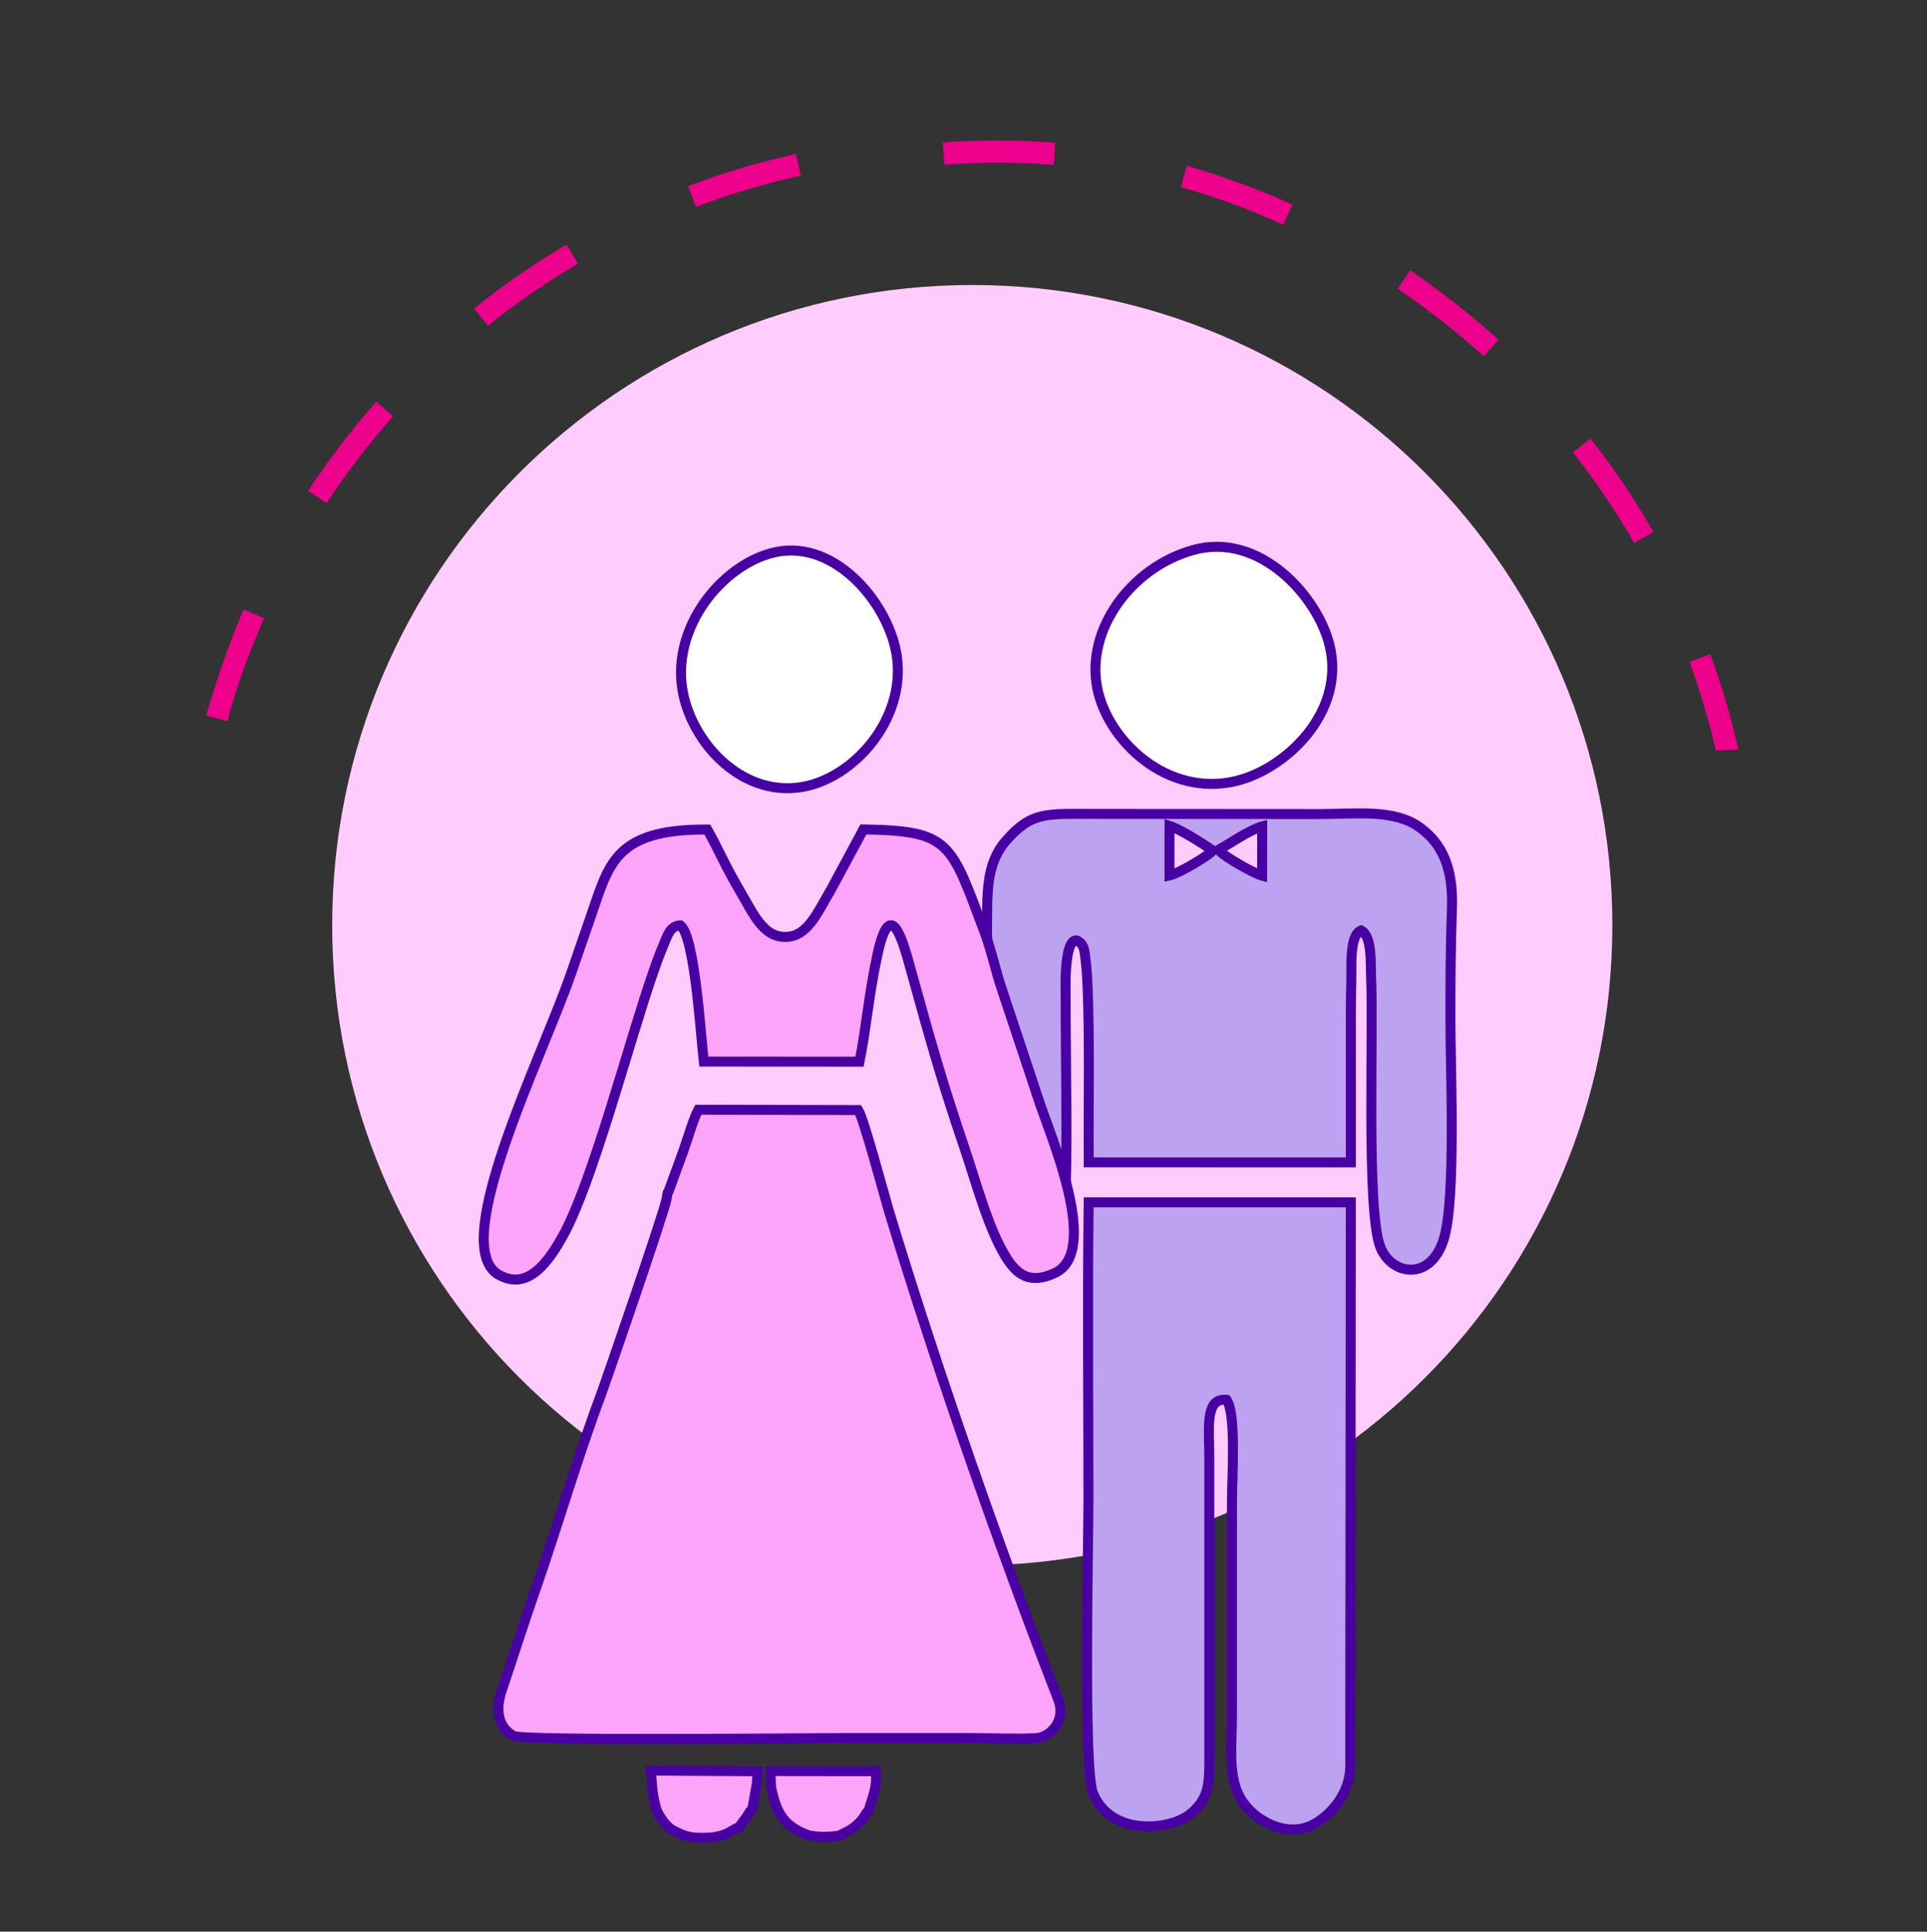 <?xml version="1.0" encoding="utf-8"?>
<!-- Generator: Adobe Illustrator 16.0.0, SVG Export Plug-In . SVG Version: 6.00 Build 0)  -->
<!DOCTYPE svg PUBLIC "-//W3C//DTD SVG 1.1//EN" "http://www.w3.org/Graphics/SVG/1.1/DTD/svg11.dtd">
<svg version="1.1" id="Layer_1" xmlns="http://www.w3.org/2000/svg" xmlns:xlink="http://www.w3.org/1999/xlink" x="0px" y="0px"
	 width="41.667px" height="41.76px" viewBox="0 0 41.667 41.76" enable-background="new 0 0 41.667 41.76" xml:space="preserve">
<rect x="0" y="0" width="41.667" height="41.76" fill="#333333" stroke="none"/>
<g>
	<path fill-rule="evenodd" clip-rule="evenodd" fill="#FFCCFD" d="M21.023,6.162c7.644,0,13.84,6.196,13.84,13.84
		c0,7.645-6.196,13.841-13.84,13.841s-13.84-6.196-13.84-13.841C7.184,12.358,13.379,6.162,21.023,6.162L21.023,6.162z"/>
	<path fill="#EC008C" d="M17.21,3.328c-0.787,0.175-1.578,0.407-2.33,0.696l0.171,0.448c0.737-0.28,1.496-0.505,2.265-0.676
		L17.21,3.328L17.21,3.328z M37.59,16.206l-0.489,0.016c-0.15-0.647-0.342-1.292-0.57-1.914l0.45-0.166
		C37.228,14.812,37.433,15.506,37.59,16.206L37.59,16.206z M12.251,5.287c-0.681,0.401-1.39,0.882-2,1.384l0.302,0.373
		c0.59-0.486,1.285-0.956,1.944-1.344L12.251,5.287L12.251,5.287z M8.139,8.682C7.598,9.289,7.11,9.936,6.66,10.612l0.402,0.263
		c0.435-0.655,0.914-1.288,1.438-1.876L8.139,8.682L8.139,8.682z M5.268,13.174c-0.333,0.778-0.571,1.485-0.812,2.294l0.464,0.124
		c0.17-0.717,0.497-1.546,0.788-2.226L5.268,13.174L5.268,13.174z M35.75,11.498c-0.396-0.69-0.863-1.395-1.36-2.017l-0.376,0.297
		c0.486,0.629,0.925,1.27,1.321,1.959L35.75,11.498L35.75,11.498z M32.404,7.346c-0.611-0.55-1.234-1.039-1.913-1.502l-0.268,0.398
		c0.66,0.448,1.266,0.926,1.859,1.459L32.404,7.346L32.404,7.346z M27.944,4.422c-0.741-0.336-1.502-0.612-2.283-0.839l-0.13,0.462
		c0.735,0.2,1.523,0.5,2.217,0.814L27.944,4.422L27.944,4.422z"/>
	<path fill="#EC008C" d="M22.818,3.085c-0.804-0.06-1.628-0.064-2.432-0.005l0.035,0.479C21.208,3.503,22,3.506,22.785,3.564
		L22.818,3.085L22.818,3.085z"/>
	
		<path fill-rule="evenodd" clip-rule="evenodd" fill="#FCA4F9" stroke="#4900A3" stroke-width="0.216" stroke-miterlimit="22.926" d="
		M14.437,25.786l-0.024,0.135c-0.063,0.324-1.319,3.967-1.431,4.265c-0.513,1.373-0.939,2.853-1.431,4.259
		c-0.241,0.688-0.465,1.397-0.703,2.104c-0.118,0.353-0.123,0.762,0.254,0.979c0.195,0.112,6.513,0.046,7.072,0.046
		c0.936,0,1.871,0,2.806,0c0.453,0,0.983,0.026,1.425,0.002c0.294-0.017,0.656-0.37,0.477-0.833
		c-1.277-3.289-2.631-7.163-3.661-10.562c-0.109-0.362-0.543-1.996-0.663-2.183l-3.459-0.007c-0.098,0.173-0.243,0.669-0.319,0.88
		l-0.324,0.886C14.452,25.764,14.444,25.777,14.437,25.786L14.437,25.786z"/>
	
		<path fill-rule="evenodd" clip-rule="evenodd" fill="#BDA2F1" stroke="#4900A3" stroke-width="0.216" stroke-miterlimit="22.926" d="
		M26.35,18.375c0.224-0.128,0.679-0.44,0.942-0.51l-0.002,1.067C27.136,18.89,26.479,18.533,26.35,18.375L26.35,18.375z
		 M25.288,17.855c0.237,0.073,0.712,0.379,0.935,0.53c-0.067,0.104-0.745,0.503-0.935,0.543L25.288,17.855L25.288,17.855z
		 M23.027,25.828c0.063-0.321,0.011-3.622,0.015-4.252c0.001-0.186-0.042-1.263,0.238-1.247c0.17,0.079,0.169,0.228,0.195,0.441
		c0.023,0.195,0.034,0.376,0.042,0.576c0.048,1.222,0.015,2.547,0.024,3.783l5.668,0.001c0.001-0.878,0.001-1.755,0-2.632
		c0-0.436-0.002-0.872,0.01-1.308c0.008-0.295-0.045-0.971,0.212-1.075c0.24,0.129,0.202,0.696,0.215,0.99
		c0.056,1.25-0.107,5.067,0.201,5.856c0.236,0.605,1.086,0.757,1.373-0.178c0.265-0.865,0.142-3.662,0.142-4.747
		c0-0.804,0.003-1.581,0.033-2.384c0.032-0.879-0.203-1.408-0.698-1.767c-0.552-0.399-1.377-0.286-2.15-0.286l-4.882-0.003
		c-1.045,0-1.355-0.055-1.906,0.572c-0.46,0.524-0.41,1.173-0.417,2.021c-0.006,0.732,0.842,2.952,1.112,3.786
		C22.601,24.436,22.985,25.395,23.027,25.828L23.027,25.828z"/>
	
		<path fill-rule="evenodd" clip-rule="evenodd" fill="#FCA4F9" stroke="#4900A3" stroke-width="0.216" stroke-miterlimit="22.926" d="
		M10.851,27.592c0.609,0.293,1.049-0.387,1.319-0.872c0.642-1.149,1.453-4.276,1.962-5.725c0.068-0.194,0.132-0.371,0.212-0.56
		c0.085-0.2,0.142-0.423,0.37-0.429c0.312,0.25,0.438,2.394,0.504,2.944l3.367,0.002c0.148-0.734,0.198-1.438,0.387-2.31
		c0.294-1.363,0.569-0.229,0.758,0.451c0.398,1.432,0.632,2.276,1.123,3.721c0.255,0.753,0.509,1.721,0.887,2.344
		c0.218,0.359,0.5,0.634,1.072,0.361c0.977-0.463-0.068-2.885-0.342-3.705c-0.266-0.794-0.536-1.621-0.806-2.423
		c-0.142-0.419-0.228-0.848-0.376-1.239c-0.733-1.948-0.732-2.191-2.619-2.221l-0.695,1.29c-0.31,0.526-0.514,1.033-0.994,1.034
		c-0.48,0.001-0.681-0.484-0.984-1c-0.332-0.563-0.485-0.945-0.702-1.322c-2.048-0.01-2.13,0.779-2.543,1.948
		c-0.136,0.387-0.257,0.748-0.395,1.143C11.702,22.916,9.598,27.081,10.851,27.592L10.851,27.592z"/>
	
		<path fill-rule="evenodd" clip-rule="evenodd" fill="#BDA2F1" stroke="#4900A3" stroke-width="0.216" stroke-miterlimit="22.926" d="
		M28.893,25.993h-5.353c-0.028,2.134-0.005,4.289-0.005,6.425c0,0.987-0.111,5.799,0.095,6.338c0.138,0.36,0.453,0.617,0.877,0.698
		c0.46,0.088,0.993-0.022,1.271-0.271c0.368-0.331,0.372-0.626,0.371-1.229l0-6.421c0-0.637-0.107-1.321,0.372-1.271
		c0.215,0.291,0.117,1.695,0.117,2.194v4.613c0.001,0.767-0.121,1.494,0.315,1.987c0.265,0.325,0.899,0.686,1.46,0.379
		c0.372-0.203,0.781-0.674,0.783-1.25l0.012-12.191L28.893,25.993L28.893,25.993z"/>
	
		<path fill-rule="evenodd" clip-rule="evenodd" fill="#FFFFFF" stroke="#4900A3" stroke-width="0.216" stroke-miterlimit="22.926" d="
		M25.804,11.89c-1.331,0.369-2.326,1.701-2.08,2.977c0.223,1.155,1.527,2.38,3.012,2.015c1.072-0.263,2.361-1.482,2.014-2.926
		C28.495,12.897,27.24,11.492,25.804,11.89L25.804,11.89z"/>
	
		<path fill-rule="evenodd" clip-rule="evenodd" fill="#FFFFFF" stroke="#4900A3" stroke-width="0.216" stroke-miterlimit="22.926" d="
		M16.768,11.937c-1.071,0.23-2.162,1.483-2.032,2.824c0.116,1.186,1.242,2.484,2.61,2.252c1.1-0.187,2.234-1.438,2.048-2.812
		C19.241,13.083,18.08,11.656,16.768,11.937L16.768,11.937z"/>
	
		<path fill-rule="evenodd" clip-rule="evenodd" fill="#FCA4F9" stroke="#4900A3" stroke-width="0.216" stroke-miterlimit="22.926" d="
		M14.199,39.133c0.074,0.157,0.173,0.307,0.315,0.414c0.32,0.181,0.479,0.204,0.901,0.174c0.101-0.015,0.21-0.043,0.295-0.08
		c0.051-0.022,0.074-0.039,0.126-0.068c0.087-0.048,0.06-0.044,0.143-0.063c0.054-0.094,0.066-0.096,0.137-0.193
		c0.026-0.036,0.032-0.05,0.061-0.092c0.065-0.094,0.014-0.043,0.09-0.111l0.101-0.577l0.008-0.245l-2.302-0.015
		C14.105,38.66,14.097,38.774,14.199,39.133L14.199,39.133z"/>
	
		<path fill-rule="evenodd" clip-rule="evenodd" fill="#FCA4F9" stroke="#4900A3" stroke-width="0.216" stroke-miterlimit="22.926" d="
		M16.673,38.632c0.119,0.603,0.3,0.856,0.81,1.045c0.279,0.048,0.376,0.039,0.652,0.011c0.148-0.076,0.256-0.119,0.367-0.214
		c0.051-0.045,0.102-0.092,0.154-0.157c0.045-0.06,0.07-0.137,0.127-0.172c0.09-0.336,0.171-0.429,0.163-0.854l-2.289-0.003
		L16.673,38.632L16.673,38.632z"/>
</g>
</svg>
